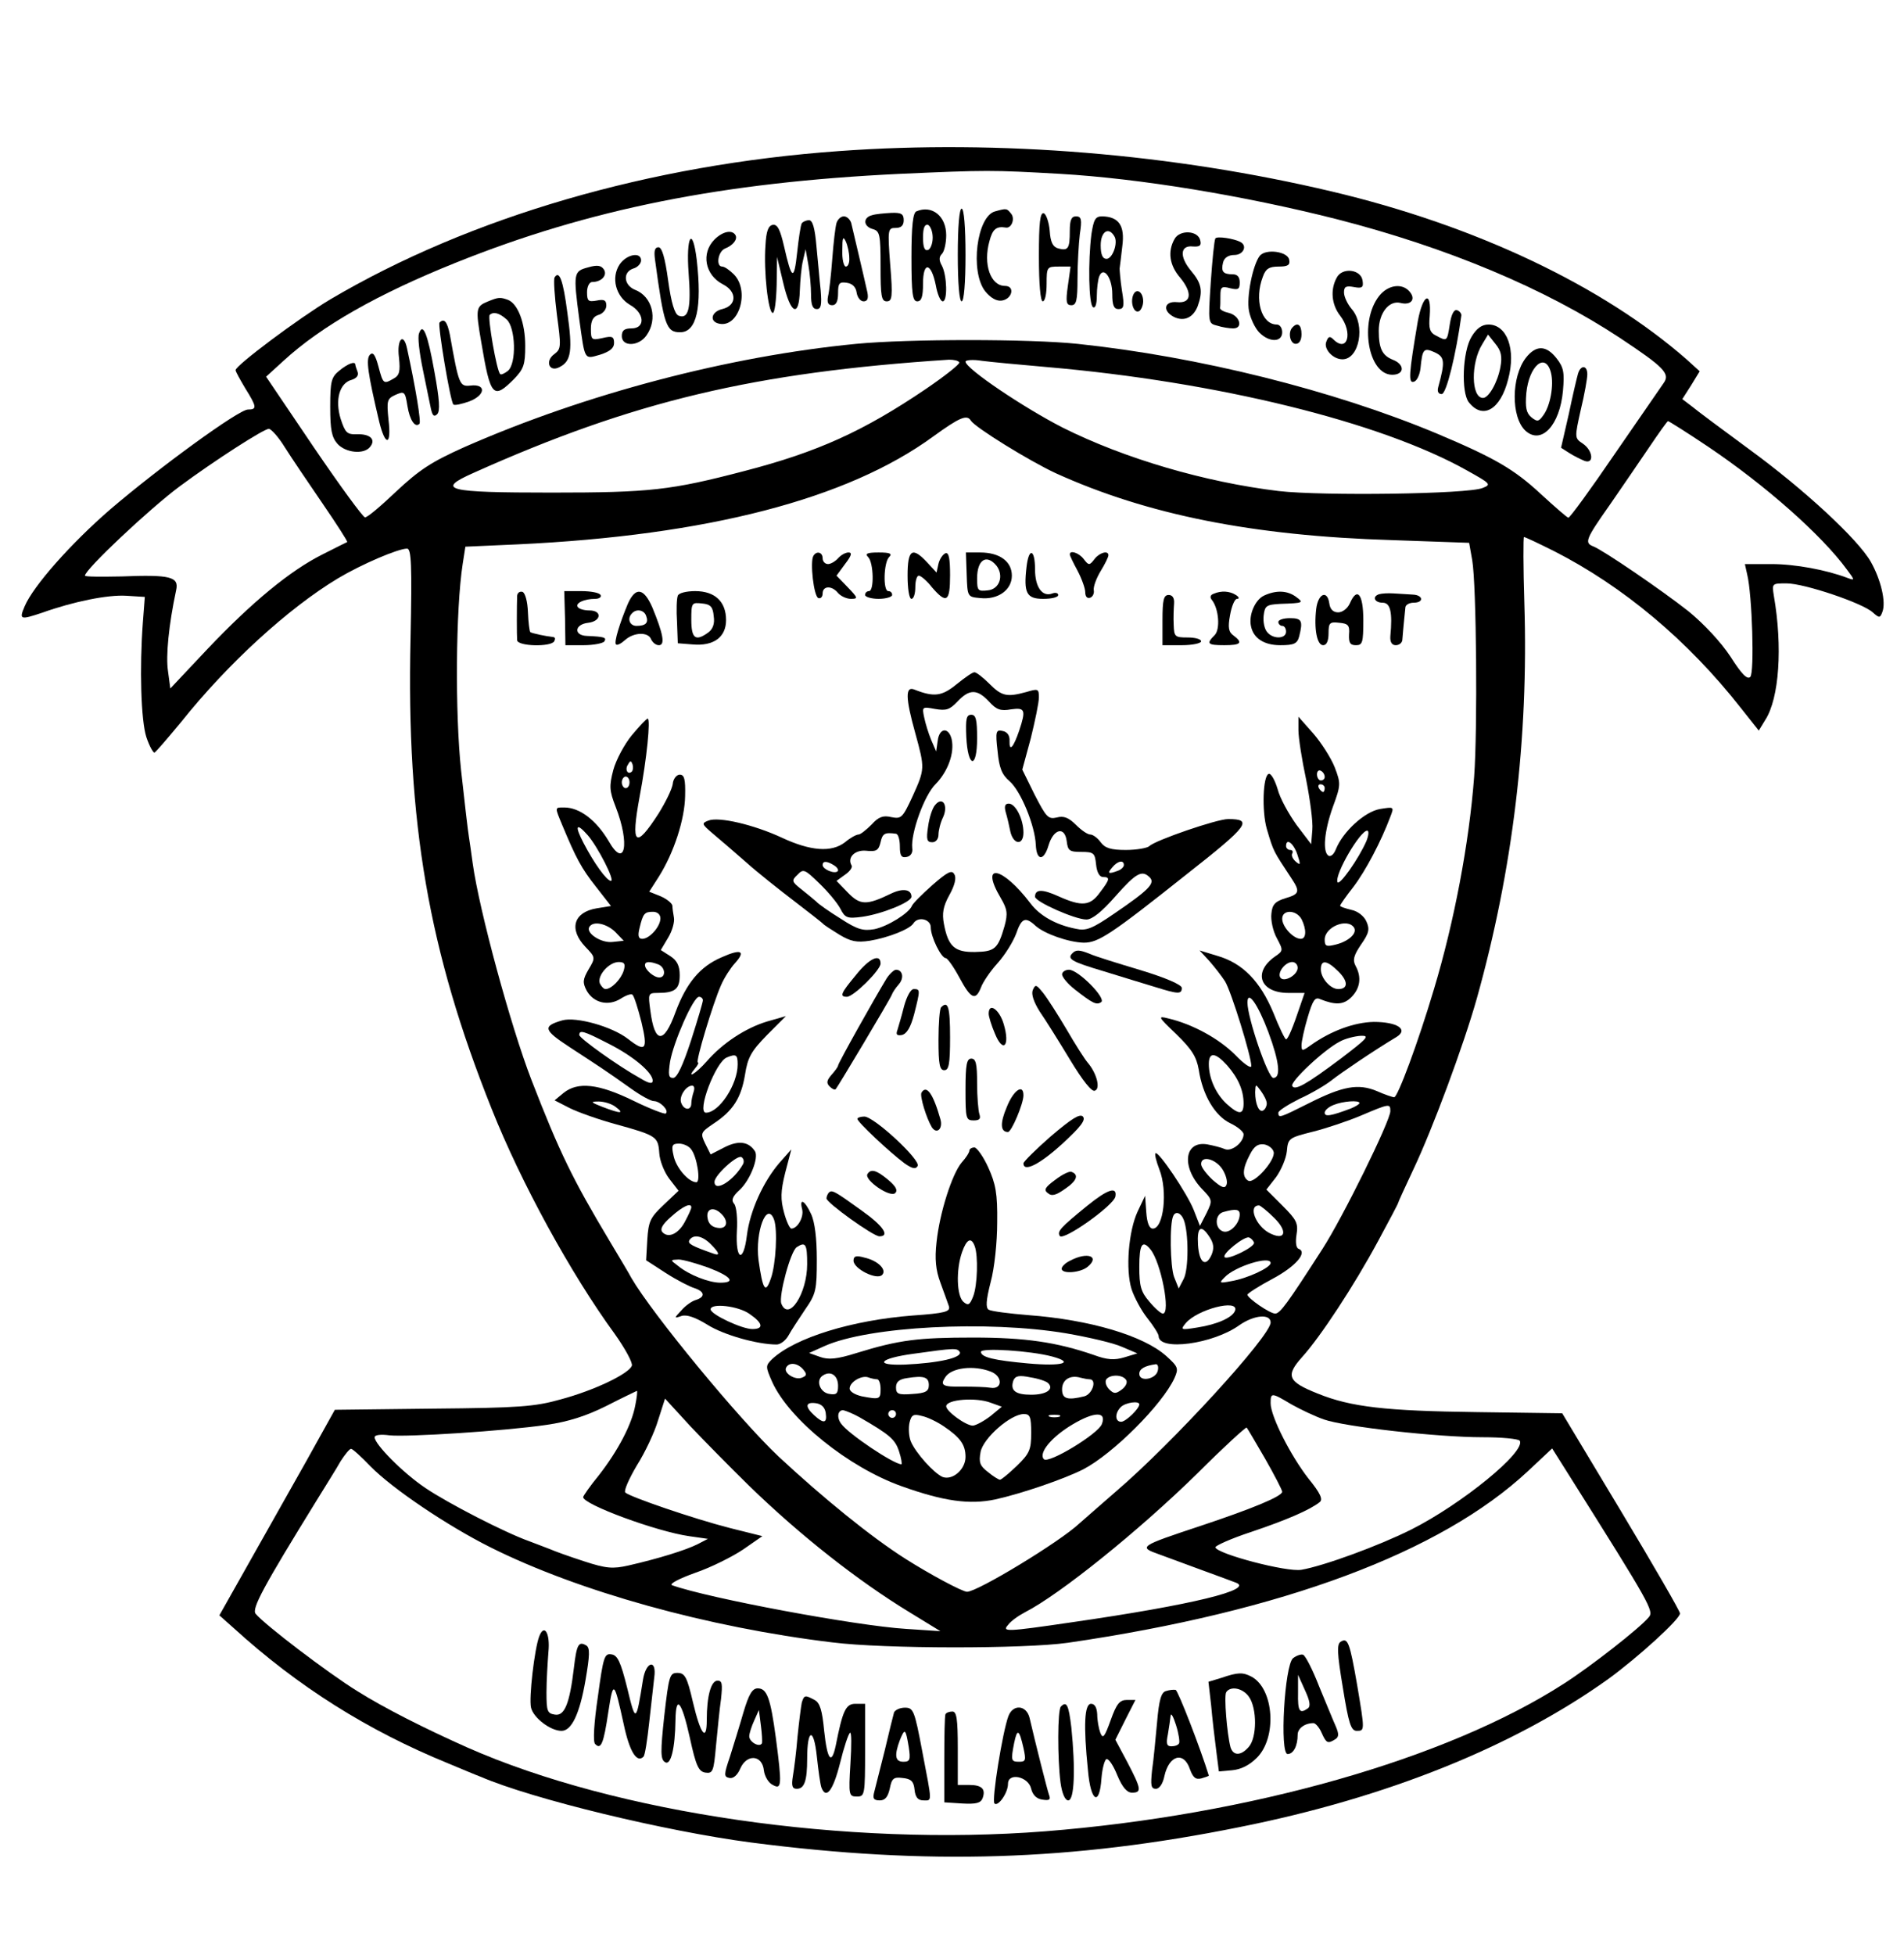<?xml version="1.0" standalone="no"?>
<!DOCTYPE svg PUBLIC "-//W3C//DTD SVG 20010904//EN"
 "http://www.w3.org/TR/2001/REC-SVG-20010904/DTD/svg10.dtd">
<svg version="1.0" xmlns="http://www.w3.org/2000/svg"
 width="493pt" height="506pt" viewBox="0 0 493 506"
 preserveAspectRatio="xMidYMid meet">

<g transform="translate(0,506) scale(0.1,-0.1)"
fill="#000000" stroke="none">
<path d="M2173 4669 c-491 -35 -957 -171 -1318 -384 -82 -49 -245 -171 -245
-183 0 -4 12 -25 25 -47 30 -48 31 -55 7 -55 -24 0 -231 -151 -356 -258 -103
-89 -200 -199 -222 -251 -15 -35 -12 -36 45 -17 81 29 170 47 218 44 l48 -3
-5 -65 c-9 -119 -5 -255 9 -298 8 -24 18 -41 21 -40 4 2 34 37 68 78 122 153
279 296 407 373 62 37 156 77 179 77 11 0 13 -42 9 -232 -11 -478 47 -810 210
-1218 76 -191 205 -427 319 -583 27 -38 47 -75 44 -82 -8 -21 -98 -64 -184
-87 -67 -19 -109 -22 -331 -24 l-254 -3 -74 -133 c-41 -73 -109 -193 -150
-266 l-75 -133 36 -32 c168 -153 348 -266 556 -351 36 -15 74 -31 85 -35 135
-58 479 -141 700 -170 456 -59 829 -48 1265 40 381 76 709 208 954 383 77 56
186 155 186 170 0 6 -69 125 -153 265 l-152 253 -220 3 c-236 3 -327 13 -413
48 -78 31 -84 46 -40 95 47 52 134 184 197 301 28 52 51 95 51 97 0 2 18 41
40 88 49 103 130 321 164 442 93 332 134 672 123 1022 -3 94 -3 172 -1 172 3
0 37 -16 77 -36 179 -91 347 -231 485 -407 l46 -58 17 28 c36 56 45 189 22
321 -5 32 -5 32 33 32 46 0 197 -51 223 -75 17 -15 19 -15 25 1 10 26 -4 84
-30 130 -33 58 -172 187 -316 292 -68 50 -134 99 -147 110 l-25 19 23 36 22
36 -33 30 c-218 191 -547 347 -918 435 -413 98 -863 135 -1277 105z m572 -59
c206 -12 474 -56 715 -117 289 -74 541 -180 735 -308 113 -75 130 -92 113
-116 -7 -10 -64 -93 -127 -184 -62 -91 -116 -165 -120 -165 -3 0 -35 28 -71
61 -69 64 -118 93 -270 157 -268 112 -617 199 -930 232 -124 13 -437 13 -573
0 -330 -32 -700 -129 -1014 -267 -87 -39 -117 -59 -177 -115 -39 -37 -75 -68
-81 -67 -5 0 -65 82 -133 182 l-123 182 45 41 c98 90 244 173 446 254 346 139
691 208 1150 230 224 10 239 10 415 0z m-261 -488 c2 -4 -37 -35 -87 -69 -161
-109 -280 -163 -469 -212 -191 -50 -245 -56 -500 -56 -273 0 -301 7 -202 51
415 186 727 260 1231 293 12 0 24 -2 27 -7z m226 -12 c441 -38 865 -142 1089
-268 61 -34 63 -36 40 -45 -37 -16 -415 -21 -528 -8 -191 23 -399 84 -559 164
-100 51 -252 153 -252 171 0 4 19 6 43 2 23 -3 98 -10 167 -16z m-196 -139
c12 -18 151 -104 220 -136 236 -107 509 -162 871 -173 l199 -7 8 -45 c11 -65
14 -437 5 -560 -13 -173 -52 -377 -104 -550 -41 -138 -94 -280 -103 -280 -4 0
-25 7 -45 16 -48 20 -88 13 -177 -32 -74 -37 -78 -39 -78 -24 0 5 25 21 55 36
31 14 68 36 83 48 24 19 111 78 168 112 32 20 1 39 -59 39 -50 -1 -111 -23
-164 -61 -21 -15 -23 -15 -23 1 0 9 7 42 16 72 13 44 19 53 32 47 40 -16 61
-15 81 5 23 23 27 52 11 81 -8 15 -5 27 14 55 21 30 23 40 14 60 -6 14 -23 27
-39 30 -16 4 -29 8 -29 11 0 2 15 24 34 48 32 42 72 118 96 182 10 26 10 26
-27 20 -40 -7 -96 -59 -114 -104 -5 -13 -13 -20 -19 -17 -16 10 -11 64 11 126
21 57 21 61 5 103 -10 25 -35 64 -56 88 l-38 43 0 -35 c0 -19 9 -77 20 -128
10 -51 18 -109 16 -130 l-3 -37 -38 50 c-20 28 -43 69 -49 93 -7 23 -17 41
-23 39 -15 -5 -18 -96 -5 -142 18 -61 17 -57 63 -127 24 -36 22 -42 -15 -53
-26 -8 -34 -16 -36 -40 -2 -16 4 -45 14 -63 17 -32 17 -33 -5 -48 -58 -41 -38
-94 35 -94 l42 0 -11 -32 c-19 -57 -32 -88 -37 -88 -3 0 -18 31 -33 69 -34 81
-79 128 -145 147 l-46 14 25 -27 c14 -16 32 -39 41 -53 16 -26 68 -194 68
-219 0 -8 -19 5 -42 29 -41 41 -109 79 -173 94 -28 7 -27 5 21 -41 40 -39 52
-58 58 -92 10 -66 42 -119 81 -138 19 -9 35 -22 35 -29 0 -21 -31 -46 -49 -38
-9 4 -29 9 -45 12 -59 10 -68 -57 -15 -114 29 -30 29 -31 13 -64 l-17 -33 -16
41 c-17 43 -92 154 -99 147 -3 -2 2 -21 10 -42 22 -56 11 -153 -17 -153 -9 0
-15 14 -17 43 l-3 42 -19 -40 c-24 -51 -32 -151 -16 -202 7 -21 25 -55 41 -75
16 -20 29 -41 29 -46 0 -40 141 -21 209 28 39 27 81 30 81 7 0 -35 -255 -313
-400 -437 -41 -36 -84 -73 -95 -83 -51 -48 -264 -177 -291 -177 -12 0 -96 45
-159 85 -90 57 -215 159 -329 265 -102 96 -327 369 -381 462 -5 10 -31 53 -56
95 -97 162 -130 230 -203 418 -54 140 -135 438 -152 560 -4 28 -8 59 -10 70
-2 11 -11 88 -20 170 -16 148 -14 419 4 535 l7 45 135 6 c491 23 854 117 1076
279 69 50 88 58 98 41z m1910 -68 c147 -99 293 -228 358 -317 21 -28 21 -29 2
-22 -55 21 -136 36 -197 36 l-69 0 6 -27 c13 -53 19 -254 8 -265 -8 -8 -23 8
-51 52 -25 38 -68 84 -108 117 -71 56 -222 159 -248 169 -23 9 -19 19 43 107
31 45 77 112 102 149 25 37 47 68 49 68 2 0 50 -30 105 -67z m-3687 0 c17 -27
61 -92 98 -146 37 -54 66 -99 64 -100 -2 -1 -31 -15 -64 -32 -84 -42 -183
-124 -297 -244 l-97 -103 -6 45 c-6 39 2 120 21 209 8 35 -14 41 -141 36 -52
-1 -95 -1 -95 2 0 16 167 173 245 231 89 66 218 149 231 149 6 0 25 -21 41
-47z m2693 -854 c0 -5 -4 -9 -10 -9 -5 0 -10 7 -10 16 0 8 5 12 10 9 6 -3 10
-10 10 -16z m0 -29 c0 -5 -2 -10 -4 -10 -3 0 -8 5 -11 10 -3 6 -1 10 4 10 6 0
11 -4 11 -10z m108 -137 c-20 -46 -71 -118 -75 -106 -7 21 59 133 77 133 5 0
4 -12 -2 -27z m-179 -34 c9 -27 9 -30 -4 -19 -8 7 -12 16 -9 21 3 5 0 9 -5 9
-6 0 -11 5 -11 10 0 22 19 8 29 -21z m11 -168 c13 -26 13 -51 -2 -51 -19 0
-48 31 -48 52 0 24 36 24 50 -1z m136 -22 c9 -15 -15 -36 -48 -44 -24 -6 -28
-4 -28 13 0 33 59 57 76 31z m-146 -104 c0 -19 -36 -39 -45 -25 -8 13 13 40
31 40 8 0 14 -7 14 -15z m106 -10 c25 -25 25 -45 -1 -45 -20 0 -45 28 -45 51
0 26 16 24 46 -6z m-182 -156 c29 -78 33 -119 13 -119 -14 0 -67 156 -67 195
0 34 27 -4 54 -76z m189 -68 c-92 -69 -120 -84 -127 -72 -7 10 82 94 123 115
14 8 39 14 54 15 25 1 18 -6 -50 -58z m-296 -18 c29 -33 43 -65 43 -99 0 -30
-12 -30 -44 -1 -28 26 -46 66 -46 103 0 32 17 30 47 -3z m103 -99 c0 -7 -4
-15 -9 -18 -11 -7 -21 17 -21 47 1 22 1 22 15 3 8 -11 15 -25 15 -32z m240 1
c0 -3 -10 -9 -22 -14 -53 -20 -68 -22 -68 -11 0 6 10 15 23 20 24 10 67 13 67
5z m80 -21 c0 -25 -123 -275 -176 -357 -92 -143 -109 -166 -122 -167 -14 0
-72 40 -72 49 0 3 29 22 65 41 60 32 92 69 67 78 -6 2 -8 17 -5 36 5 30 0 39
-36 75 l-42 42 25 32 c13 18 26 48 28 67 3 34 5 35 68 51 36 9 92 28 125 42
73 31 75 31 75 11z m-302 -106 c4 -22 -51 -83 -66 -74 -16 10 -15 31 4 67 11
22 21 29 37 27 12 -2 23 -11 25 -20z m-133 -44 c9 -14 14 -32 11 -40 -4 -11
-12 -9 -36 12 -16 15 -30 33 -30 41 0 23 37 14 55 -13z m134 -126 c37 -36 29
-61 -13 -39 -35 19 -55 71 -26 71 3 0 21 -14 39 -32z m-89 9 c0 -24 -26 -51
-44 -44 -21 8 -21 44 2 50 32 9 42 7 42 -6z m-145 -14 c13 -33 13 -128 0 -153
l-13 -25 -12 30 c-10 27 -12 138 -2 158 6 13 20 8 27 -10z m67 -45 c11 -17 12
-29 5 -46 -15 -33 -32 -21 -35 26 -3 47 8 54 30 20z m115 -14 c4 -11 -68 -46
-76 -38 -8 8 51 55 63 51 6 -2 11 -8 13 -13z m-268 -18 c27 -33 53 -166 32
-166 -5 0 -21 14 -35 31 -22 25 -26 41 -26 90 0 59 8 71 29 45z m311 -35 c0
-12 -60 -40 -102 -47 -31 -6 -32 -5 -17 10 26 28 119 57 119 37z m-92 -123
c-6 -18 -46 -36 -98 -44 -43 -7 -44 -6 -30 11 30 36 138 64 128 33z m-1553
-245 c-9 -50 -45 -118 -94 -181 -23 -28 -41 -54 -41 -57 0 -19 190 -89 274
-101 l49 -7 -27 -14 c-30 -15 -100 -37 -179 -55 -40 -9 -57 -8 -115 11 -37 12
-76 26 -87 31 -11 4 -36 14 -55 21 -62 22 -210 98 -269 138 -58 39 -131 113
-131 131 0 6 16 8 38 5 45 -5 298 11 407 27 56 8 103 23 155 49 41 21 77 38
79 39 2 0 0 -17 -4 -37z m1699 2 c23 -13 61 -31 84 -39 54 -19 294 -46 411
-46 49 0 92 -4 96 -9 17 -28 -150 -164 -281 -230 -84 -42 -226 -94 -284 -104
-37 -7 -219 41 -223 58 -1 4 41 23 93 40 92 31 152 57 177 77 9 7 2 23 -29 61
-46 59 -98 161 -98 195 0 28 2 28 54 -3z m-1404 -211 c134 -130 282 -246 415
-327 l80 -49 -90 6 c-128 8 -510 79 -605 113 -8 3 18 17 60 32 41 14 97 42
125 61 l49 34 -84 21 c-94 24 -260 81 -271 92 -4 5 10 36 30 70 21 33 46 86
55 117 l18 56 66 -72 c37 -39 105 -108 152 -154z m1336 70 c24 -42 44 -81 44
-85 0 -12 -78 -44 -210 -88 -160 -53 -163 -55 -109 -74 24 -9 76 -28 114 -42
39 -14 76 -28 84 -31 52 -18 -112 -58 -424 -103 -170 -25 -181 -25 -165 -7 7
10 27 24 44 33 90 46 294 210 446 359 68 68 126 121 128 119 2 -2 23 -38 48
-81z m-2316 -20 c56 -57 198 -153 310 -209 228 -114 562 -207 885 -246 135
-17 497 -17 610 -1 556 81 966 234 1191 444 l63 59 46 -73 c209 -332 218 -348
204 -364 -23 -28 -151 -128 -220 -172 -303 -195 -813 -340 -1343 -382 -513
-40 -1109 46 -1496 217 -110 49 -215 102 -285 146 -76 47 -240 172 -263 200
-11 13 20 70 157 292 24 39 53 85 63 103 11 17 23 32 27 32 4 0 27 -21 51 -46z"/>
<path d="M2373 4513 c-9 -3 -13 -37 -13 -119 0 -95 3 -114 15 -114 11 0 15 12
15 46 0 58 21 55 33 -4 4 -23 12 -42 18 -42 13 0 11 67 -2 92 -8 14 -8 23 0
31 6 6 11 28 11 48 0 50 -37 79 -77 62z m42 -68 c0 -16 -6 -30 -12 -32 -9 -3
-13 7 -13 32 0 25 4 35 13 33 6 -3 12 -17 12 -33z"/>
<path d="M2480 4400 c0 -73 4 -120 10 -120 6 0 10 47 10 120 0 73 -4 120 -10
120 -6 0 -10 -47 -10 -120z"/>
<path d="M2577 4513 c-48 -12 -66 -156 -26 -207 14 -17 29 -26 43 -24 27 4 35
38 8 38 -37 0 -57 56 -40 116 8 31 18 39 42 35 15 -3 25 23 14 36 -11 14 -12
14 -41 6z"/>
<path d="M2258 4503 c-24 -6 -23 -29 2 -36 18 -5 20 -14 20 -96 0 -77 2 -91
16 -91 14 0 16 11 9 95 -7 92 -6 95 14 95 14 0 21 6 21 20 0 16 -6 20 -32 19
-18 -1 -41 -3 -50 -6z"/>
<path d="M2690 4396 c0 -71 4 -116 10 -116 6 0 10 20 10 45 0 44 1 45 31 45
l31 0 -7 -50 c-6 -42 -4 -50 9 -50 13 0 16 12 16 69 0 37 3 89 6 115 6 38 4
46 -10 46 -12 0 -16 -10 -16 -38 0 -45 -4 -52 -30 -45 -14 4 -20 16 -22 46 -2
22 -9 42 -15 45 -10 3 -13 -24 -13 -112z"/>
<path d="M2166 4483 c-3 -10 -8 -52 -11 -93 -3 -41 -8 -85 -11 -97 -3 -16 0
-23 11 -23 10 0 15 10 15 31 0 26 3 30 23 27 14 -2 23 -11 25 -25 2 -13 10
-23 18 -23 10 0 13 7 10 23 -10 45 -38 163 -42 180 -3 9 -11 17 -19 17 -8 0
-16 -8 -19 -17z m33 -90 c1 -13 -3 -23 -9 -23 -5 0 -10 19 -9 43 0 32 2 37 9
22 5 -11 9 -30 9 -42z"/>
<path d="M2826 4454 c-9 -71 -7 -182 4 -189 6 -4 10 8 10 29 0 19 3 42 6 50
11 29 34 -3 34 -45 0 -29 4 -39 16 -39 14 0 16 7 9 48 -4 26 -6 52 -6 57 1 6
4 32 7 58 7 53 -9 76 -52 77 -18 0 -22 -8 -28 -46z m59 -5 c11 -16 -4 -59 -20
-59 -10 0 -15 11 -15 35 0 35 20 49 35 24z"/>
<path d="M2076 4482 c-3 -5 -8 -39 -12 -76 -8 -74 -14 -71 -34 17 -10 43 -17
57 -29 55 -12 -2 -17 -17 -19 -53 -5 -66 7 -175 19 -175 5 0 9 33 10 73 l1 72
16 -67 c19 -81 41 -92 43 -20 1 26 4 61 8 77 l7 30 7 -40 c4 -22 7 -57 7 -77
0 -27 4 -38 15 -38 11 0 13 11 10 48 -3 26 -7 77 -11 115 -4 47 -10 67 -19 67
-8 0 -16 -4 -19 -8z"/>
<path d="M1850 4440 c-35 -35 -25 -92 22 -116 37 -19 36 -55 -2 -64 -29 -7
-34 -33 -7 -38 51 -10 79 86 37 128 -11 11 -24 20 -30 20 -17 0 -11 40 8 47
20 8 33 24 26 35 -9 14 -33 9 -54 -12z"/>
<path d="M3041 4441 c-18 -32 -13 -68 15 -100 32 -39 29 -67 -9 -63 -32 3 -38
-22 -8 -38 26 -13 50 -3 62 27 14 39 11 59 -17 92 -31 37 -28 67 5 63 17 -1
22 2 19 15 -5 27 -54 29 -67 4z"/>
<path d="M3147 4443 c-3 -5 -8 -56 -12 -114 -7 -106 -7 -106 17 -112 12 -4 31
-7 41 -7 27 0 17 33 -11 40 -13 3 -23 8 -23 13 1 4 1 18 1 32 0 22 3 25 25 19
21 -5 25 -3 25 15 0 14 -6 21 -18 21 -25 0 -31 7 -25 31 3 12 14 19 29 19 23
0 34 23 17 33 -18 10 -62 16 -66 10z"/>
<path d="M1783 4353 c7 -91 0 -120 -26 -110 -10 4 -19 33 -27 91 -8 59 -16 86
-25 86 -10 0 -12 -10 -9 -32 23 -170 29 -188 65 -188 43 0 57 64 43 188 -11
89 -28 61 -21 -35z"/>
<path d="M3262 4398 c-18 -23 -35 -106 -28 -143 4 -20 16 -45 27 -56 26 -26
59 -25 59 1 0 11 -6 20 -14 20 -40 0 -59 65 -36 124 7 20 16 26 40 26 25 0 31
4 28 18 -4 21 -60 29 -76 10z"/>
<path d="M1604 4375 c-22 -34 -10 -82 27 -104 38 -21 41 -61 4 -61 -18 0 -25
-5 -25 -20 0 -28 44 -27 64 2 30 42 15 101 -30 118 -29 12 -32 46 -4 55 11 3
20 13 20 21 0 23 -38 16 -56 -11z"/>
<path d="M1523 4368 c-38 -10 -39 -14 -23 -135 15 -107 12 -103 54 -91 25 8
36 17 36 30 0 17 -5 19 -30 13 -28 -6 -30 -5 -30 24 0 21 6 32 20 36 11 3 20
14 20 24 0 14 -6 17 -25 13 -22 -4 -25 -1 -25 22 0 14 6 26 13 26 24 0 40 17
31 32 -7 11 -17 13 -41 6z"/>
<path d="M3461 4341 c-17 -31 -13 -70 9 -98 34 -44 19 -98 -18 -61 -9 9 -13 7
-18 -7 -7 -18 17 -45 42 -45 44 0 60 89 24 130 -11 13 -20 32 -20 43 0 15 5
18 26 14 21 -4 25 -1 22 17 -4 29 -53 35 -67 7z"/>
<path d="M1436 4342 c-3 -5 0 -49 6 -97 11 -81 11 -88 -6 -101 -26 -18 -14
-49 13 -34 30 15 34 43 20 141 -11 85 -21 110 -33 91z"/>
<path d="M3571 4294 c-52 -66 -29 -204 34 -204 32 0 33 27 1 39 -27 11 -36 29
-36 75 0 45 26 79 56 72 27 -7 41 9 24 29 -19 23 -56 18 -79 -11z"/>
<path d="M2934 4296 c-8 -21 3 -49 16 -41 5 3 10 15 10 25 0 25 -18 36 -26 16z"/>
<path d="M1264 4280 c-32 -13 -33 -18 -18 -105 24 -143 31 -150 85 -96 25 26
29 37 29 86 0 59 -19 109 -45 119 -20 7 -24 7 -51 -4z m48 -47 c23 -21 26
-114 3 -133 -9 -7 -18 -11 -20 -8 -9 8 -33 147 -27 153 10 9 25 5 44 -12z"/>
<path d="M3671 4228 c-23 -136 -25 -161 -10 -156 8 2 15 18 17 34 5 51 8 55
37 42 26 -12 27 -24 9 -90 -3 -11 0 -18 9 -18 12 0 37 102 51 204 0 5 -5 11
-11 13 -8 3 -15 -10 -19 -36 -7 -45 -7 -45 -35 -30 -17 8 -20 19 -17 51 5 68
-18 57 -31 -14z"/>
<path d="M1138 4225 c-5 -6 28 -205 36 -212 3 -3 21 1 41 8 42 16 45 46 3 41
-28 -3 -30 2 -53 131 -7 35 -15 44 -27 32z"/>
<path d="M3347 4213 c-13 -12 -7 -43 8 -43 9 0 15 9 15 25 0 24 -10 32 -23 18z"/>
<path d="M3810 4188 c-23 -38 -27 -143 -7 -169 36 -46 82 -20 102 59 21 78 -3
142 -51 142 -17 0 -31 -10 -44 -32z m75 -78 c-7 -39 -30 -80 -45 -80 -31 0
-32 91 -2 139 l15 25 19 -24 c15 -18 18 -33 13 -60z"/>
<path d="M1085 4197 c-4 -9 1 -51 10 -94 9 -43 18 -89 21 -102 4 -17 8 -21 16
-13 8 8 6 38 -7 109 -18 101 -30 129 -40 100z"/>
<path d="M1033 4135 c4 -37 1 -47 -14 -55 -26 -15 -27 -14 -39 31 -8 30 -14
39 -22 31 -11 -11 -6 -47 24 -174 16 -65 32 -61 24 5 -5 50 -4 55 18 65 23 10
25 9 31 -29 6 -37 20 -57 31 -46 5 4 -10 94 -32 195 -9 43 -27 24 -21 -23z"/>
<path d="M3951 4134 c-38 -49 -39 -154 -1 -189 41 -37 89 14 97 104 4 47 2 60
-17 84 -27 34 -53 34 -79 1z m65 -39 c8 -32 -2 -86 -20 -110 -12 -17 -16 -17
-31 -5 -13 11 -16 25 -13 62 7 72 50 108 64 53z"/>
<path d="M879 4101 c-21 -17 -24 -27 -24 -94 0 -60 4 -79 19 -96 21 -23 68
-28 84 -8 16 19 1 34 -33 33 -27 -1 -31 4 -43 40 -15 49 -3 93 29 101 12 4 18
11 15 20 -3 8 -6 17 -6 19 0 10 -19 3 -41 -15z"/>
<path d="M4086 4093 c-3 -10 -14 -57 -24 -105 l-20 -87 22 -14 c11 -7 29 -16
39 -20 25 -9 22 27 -5 45 -21 14 -21 15 -5 87 10 41 17 82 17 92 0 24 -17 25
-24 2z"/>
<path d="M2106 3621 c-9 -15 1 -105 13 -109 6 -2 11 3 11 12 0 20 24 21 40 1
7 -8 22 -15 33 -15 19 0 19 2 -8 30 l-29 30 22 30 c17 22 19 30 9 30 -8 0 -20
-7 -27 -15 -7 -8 -19 -15 -26 -15 -8 0 -14 7 -14 15 0 16 -16 20 -24 6z"/>
<path d="M2248 3618 c14 -14 16 -88 2 -88 -5 0 -10 -4 -10 -10 0 -5 16 -10 35
-10 19 0 35 5 35 10 0 6 -4 10 -10 10 -14 0 -12 74 2 88 9 9 3 12 -27 12 -30
0 -36 -3 -27 -12z"/>
<path d="M2350 3570 c0 -33 4 -60 10 -60 6 0 10 14 10 30 0 17 4 30 9 30 5 0
21 -13 34 -30 38 -44 47 -38 47 31 0 43 -3 60 -12 57 -7 -3 -15 -15 -18 -27
l-5 -23 -24 26 c-39 42 -51 34 -51 -34z"/>
<path d="M2503 3573 c2 -58 2 -58 35 -61 46 -5 82 21 82 58 0 37 -32 60 -82
60 l-37 0 2 -57z m77 23 c20 -26 8 -61 -22 -64 -26 -3 -28 -1 -28 31 0 48 24
64 50 33z"/>
<path d="M2658 3593 c-8 -68 0 -83 43 -83 22 0 39 4 39 10 0 5 -7 7 -15 4 -26
-10 -45 16 -45 62 0 53 -16 58 -22 7z"/>
<path d="M2770 3625 c0 -3 9 -22 20 -42 11 -21 20 -46 20 -56 0 -11 5 -17 13
-14 6 2 11 11 9 20 -1 9 7 31 18 49 11 18 20 36 20 41 0 13 -23 7 -36 -10 -13
-17 -15 -17 -28 0 -12 16 -36 24 -36 12z"/>
<path d="M1339 3518 c-1 -26 -1 -103 0 -115 1 -16 87 -18 96 -3 3 6 3 10 -2
11 -19 2 -57 10 -60 13 -2 2 -5 25 -6 51 -1 28 -7 50 -14 53 -7 2 -13 -2 -14
-10z"/>
<path d="M1463 3460 l1 -70 47 0 c26 0 51 5 54 10 6 10 0 12 -45 14 -35 1 -33
30 3 34 34 4 37 32 3 32 -14 0 -27 4 -30 9 -7 10 17 21 45 21 11 0 17 5 14 10
-3 6 -26 10 -50 10 l-44 0 2 -70z"/>
<path d="M1626 3498 c-21 -50 -37 -101 -31 -106 3 -3 13 2 23 11 23 21 61 22
68 2 4 -8 12 -15 20 -15 17 0 11 30 -17 98 -22 50 -43 54 -63 10z m47 -32 c7
-18 -1 -26 -25 -26 -18 0 -25 20 -11 33 11 12 31 8 36 -7z"/>
<path d="M1755 3518 c-3 -7 -4 -38 -2 -68 l2 -55 38 -3 c55 -5 87 19 87 63 0
48 -29 75 -80 75 -23 0 -43 -5 -45 -12z m93 -53 c3 -19 -2 -33 -14 -42 -33
-24 -44 -16 -44 33 0 44 1 45 28 42 22 -2 28 -9 30 -33z"/>
<path d="M3142 3523 c-8 -3 -10 -9 -4 -16 18 -23 22 -76 7 -91 -22 -22 -19
-26 25 -26 43 0 49 6 24 25 -13 9 -15 21 -9 53 4 23 12 42 18 42 7 0 5 5 -3
10 -16 10 -37 12 -58 3z"/>
<path d="M3272 3518 c-22 -11 -39 -49 -33 -78 6 -32 34 -50 76 -50 36 0 44 4
49 23 10 40 7 47 -24 47 -16 0 -30 -4 -30 -10 0 -5 5 -10 10 -10 6 0 10 -7 10
-15 0 -19 -34 -20 -49 -1 -7 8 -11 27 -9 43 3 25 7 28 43 30 61 2 61 3 41 18
-23 17 -52 18 -84 3z"/>
<path d="M3571 3522 c-19 -6 -12 -22 9 -22 20 0 26 -24 20 -87 -1 -15 4 -23
14 -23 9 0 16 6 17 13 3 38 7 74 8 85 0 6 10 12 21 12 28 0 25 20 -2 21 -13 1
-35 2 -49 3 -15 1 -31 0 -38 -2z"/>
<path d="M3010 3455 l0 -65 50 0 c28 0 50 5 50 10 0 6 -16 10 -35 10 -33 0
-35 2 -36 33 -1 17 0 42 1 55 1 14 -4 22 -14 22 -13 0 -16 -13 -16 -65z"/>
<path d="M3408 3484 c-6 -52 2 -94 18 -94 9 0 14 11 14 31 0 27 3 30 28 27 23
-2 27 -7 25 -30 -1 -22 3 -28 18 -28 17 0 19 7 19 65 0 68 -16 87 -35 43 -6
-13 -19 -23 -30 -23 -13 0 -21 8 -23 23 -5 36 -29 26 -34 -14z"/>
<path d="M2477 3289 c-38 -31 -58 -34 -109 -14 -24 10 -24 -20 2 -113 25 -91
25 -92 -7 -163 -26 -56 -29 -59 -55 -54 -21 5 -33 1 -51 -19 -14 -14 -29 -26
-34 -26 -6 0 -22 -9 -35 -20 -35 -27 -89 -23 -164 12 -71 33 -163 55 -190 44
-18 -7 -17 -9 11 -33 17 -14 55 -47 86 -74 30 -27 87 -72 125 -101 38 -29 71
-55 74 -58 3 -4 22 -16 43 -29 30 -18 45 -21 79 -16 48 8 104 30 113 45 12 19
45 11 45 -10 0 -25 27 -80 39 -80 4 0 20 -22 35 -50 30 -56 42 -61 56 -26 5
14 24 42 43 63 19 21 40 55 48 76 14 41 24 45 50 21 23 -21 86 -43 125 -44 38
0 69 20 269 179 158 124 170 141 105 141 -29 0 -189 -55 -204 -70 -5 -5 -33
-10 -61 -10 -39 0 -54 5 -65 20 -8 11 -20 20 -27 20 -7 0 -23 11 -37 25 -19
19 -32 24 -50 19 -22 -5 -27 1 -57 59 l-32 65 22 81 c11 45 21 92 21 106 0 22
-2 23 -32 14 -51 -14 -64 -11 -96 21 -17 17 -34 30 -39 30 -5 0 -25 -14 -46
-31z m84 -45 c19 -21 30 -25 57 -20 36 5 39 -1 21 -55 -15 -44 -26 -56 -25
-27 1 14 -6 24 -18 26 -17 4 -19 -1 -13 -52 4 -43 11 -61 31 -78 29 -25 66
-115 68 -165 2 -42 21 -42 33 -1 13 43 42 50 47 11 3 -25 7 -28 38 -28 32 0
35 -3 38 -32 2 -21 9 -33 18 -33 19 0 18 -6 -8 -40 -25 -35 -47 -37 -107 -10
-42 19 -61 19 -61 -1 0 -13 104 -59 133 -59 15 0 40 20 75 60 54 61 69 69 89
49 15 -15 -3 -33 -91 -93 -58 -40 -74 -46 -100 -40 -52 10 -94 34 -118 66 -73
96 -132 107 -77 14 17 -29 19 -40 10 -73 -17 -59 -25 -66 -76 -67 -53 -1 -70
14 -81 73 -5 27 -2 45 14 74 14 25 19 45 13 54 -6 12 -17 7 -57 -28 -27 -24
-51 -48 -53 -54 -8 -19 -63 -53 -97 -60 -29 -5 -44 -1 -87 27 -29 18 -58 38
-64 45 -7 6 -25 21 -39 32 -24 19 -25 22 -9 37 15 16 19 14 56 -22 23 -22 47
-51 55 -66 12 -24 18 -26 56 -21 51 7 128 38 128 52 0 19 -22 23 -53 8 -64
-31 -80 -30 -112 3 l-29 30 22 16 c12 8 20 19 17 24 -12 20 8 41 38 38 26 -3
32 1 37 22 5 23 11 26 40 22 6 -1 10 -16 10 -33 0 -24 4 -30 18 -27 10 2 16
11 14 23 -4 38 31 137 61 166 32 33 49 81 41 116 -8 32 -32 29 -36 -4 l-4 -28
-13 30 c-7 17 -15 43 -18 58 -6 28 -5 28 28 22 29 -5 38 -2 58 19 31 33 51 33
82 0z m-401 -424 c8 -5 12 -12 9 -15 -8 -8 -39 5 -39 16 0 11 11 11 30 -1z
m750 1 c0 -5 -7 -12 -16 -15 -24 -9 -28 -7 -14 9 14 17 30 20 30 6z"/>
<path d="M2502 3153 c4 -81 28 -85 28 -4 0 48 -3 61 -15 61 -13 0 -15 -11 -13
-57z"/>
<path d="M2421 2976 c-7 -8 -15 -33 -18 -56 -5 -33 -3 -40 11 -40 9 0 16 8 16
20 0 10 5 31 12 45 14 31 -2 55 -21 31z"/>
<path d="M2604 2958 c4 -13 9 -35 12 -50 8 -35 34 -37 34 -3 0 34 -20 75 -38
75 -10 0 -12 -7 -8 -22z"/>
<path d="M1636 3157 c-19 -23 -41 -64 -48 -90 -11 -42 -10 -54 6 -95 38 -97
24 -163 -18 -89 -32 54 -75 87 -115 87 -25 0 -25 2 -5 -46 35 -84 49 -111 87
-159 l39 -50 -37 -6 c-60 -10 -73 -54 -29 -100 26 -27 26 -28 8 -58 -15 -26
-16 -34 -5 -55 18 -32 56 -41 88 -21 14 9 28 14 31 10 4 -4 14 -35 23 -71 17
-71 11 -79 -35 -43 -41 32 -134 58 -170 48 -52 -15 -49 -25 20 -70 75 -49 91
-59 157 -106 25 -18 52 -33 60 -33 16 0 40 -24 31 -32 -2 -3 -41 12 -84 33
-90 44 -144 50 -181 20 l-23 -19 39 -20 c22 -11 76 -30 120 -42 105 -29 109
-32 112 -74 1 -20 13 -50 26 -67 l24 -31 -39 -37 c-34 -32 -39 -42 -42 -90
l-3 -53 51 -33 c28 -18 61 -35 74 -39 27 -9 29 -23 3 -31 -10 -3 -27 -15 -37
-27 -19 -20 -19 -21 1 -14 14 4 36 -4 67 -23 41 -26 129 -51 179 -51 10 0 24
11 31 24 7 13 27 43 43 67 28 40 30 51 30 129 0 54 -5 97 -15 118 -16 35 -31
43 -23 12 5 -20 -12 -50 -28 -50 -4 0 -13 19 -19 42 -9 33 -9 54 3 102 l16 61
-31 -35 c-42 -49 -76 -124 -84 -187 -9 -74 -30 -65 -26 11 2 31 -1 63 -7 70
-8 9 -5 19 14 36 27 25 50 83 40 100 -16 25 -42 29 -78 11 l-37 -19 -14 28
c-13 27 -12 29 22 52 50 33 71 66 81 126 7 45 16 61 57 103 l49 49 -49 -14
c-56 -17 -115 -56 -156 -103 -28 -32 -55 -48 -30 -18 7 8 10 15 7 15 -7 0 39
153 60 200 8 19 25 45 36 57 29 32 16 38 -35 15 -56 -24 -91 -67 -119 -142
-30 -83 -54 -82 -65 4 -6 44 -6 46 19 46 45 0 57 10 57 46 0 24 -7 38 -24 49
l-25 16 19 32 c11 18 17 41 15 52 -2 11 -4 25 -4 31 -1 6 -14 17 -30 24 l-30
12 25 39 c39 62 67 148 68 209 1 43 -2 55 -14 55 -8 0 -17 -11 -18 -24 -2 -14
-19 -48 -37 -77 -60 -93 -72 -82 -49 43 19 100 29 203 21 203 -3 0 -21 -19
-41 -43z m0 -94 c-10 -10 -19 5 -10 18 6 11 8 11 12 0 2 -7 1 -15 -2 -18z m-6
-28 c0 -8 -4 -15 -10 -15 -5 0 -10 7 -10 15 0 8 5 15 10 15 6 0 10 -7 10 -15z
m-108 -137 c26 -30 71 -118 60 -118 -11 0 -44 46 -71 98 -24 46 -19 54 11 20z
m188 -215 c0 -21 -28 -53 -47 -53 -10 0 -12 8 -7 28 9 38 13 42 35 42 11 0 19
-7 19 -17z m-117 -35 l22 -23 -28 -3 c-30 -4 -71 23 -61 39 10 16 44 9 67 -13z
m22 -100 c-7 -23 -32 -48 -47 -48 -5 0 -11 7 -15 15 -7 20 24 55 49 55 15 0
18 -5 13 -22z m89 16 c19 -7 21 -34 3 -34 -14 0 -37 20 -37 32 0 10 13 10 34
2z m116 -93 c0 -5 -14 -52 -31 -105 -21 -64 -36 -96 -46 -96 -12 0 -13 8 -8
42 9 51 60 168 75 168 5 0 10 -4 10 -9z m-245 -112 c64 -32 115 -75 115 -96 0
-9 -9 -8 -32 6 -58 32 -158 104 -158 112 0 14 11 11 75 -22z m335 -54 c0 -52
-48 -125 -82 -125 -25 0 25 132 54 143 24 10 28 7 28 -18z m-114 -71 c-3 -9
-6 -22 -6 -30 0 -19 -19 -18 -26 1 -7 16 12 45 28 45 6 0 7 -7 4 -16z m-202
-39 c24 -18 13 -18 -34 0 -31 12 -32 14 -10 14 14 0 34 -6 44 -14z m195 -109
c16 -19 26 -86 14 -86 -20 0 -53 38 -59 69 -6 26 -4 31 14 31 11 0 25 -6 31
-14z m135 -39 c-24 -43 -74 -74 -74 -46 0 17 59 71 70 64 6 -4 7 -12 4 -18z
m-134 -112 c0 -4 -7 -19 -15 -34 -16 -33 -43 -47 -59 -31 -8 8 -2 20 22 41 30
27 52 37 52 24z m78 -17 c20 -20 14 -40 -10 -36 -15 2 -24 11 -26 26 -4 24 16
30 36 10z m136 -14 c10 -26 5 -117 -8 -153 -14 -41 -21 -30 -32 48 -9 72 21
153 40 105z m-164 -64 c23 -23 25 -31 8 -25 -57 20 -68 26 -63 35 10 16 33 12
55 -10z m250 -52 c0 -76 -48 -150 -67 -102 -7 20 24 136 40 146 23 15 27 8 27
-44z m-256 -9 c60 -23 72 -39 31 -39 -29 0 -81 20 -110 44 -20 15 -20 15 2 16
11 0 46 -10 77 -21z m107 -120 c35 -24 37 -39 7 -39 -27 0 -108 38 -108 51 0
17 72 9 101 -12z"/>
<path d="M2777 2593 c-15 -15 -3 -22 81 -47 48 -15 108 -33 134 -41 58 -18 68
-19 68 -2 0 8 -41 26 -107 46 -60 18 -118 36 -131 42 -27 11 -36 11 -45 2z"/>
<path d="M2216 2536 c-39 -47 -43 -56 -23 -56 17 0 87 69 87 86 0 27 -29 14
-64 -30z"/>
<path d="M2296 2528 c-30 -49 -126 -220 -126 -226 0 -3 -8 -14 -17 -24 -12
-14 -14 -21 -5 -30 6 -6 13 -10 16 -7 6 7 141 233 145 244 2 6 10 18 18 27 15
17 10 38 -7 38 -5 0 -16 -10 -24 -22z"/>
<path d="M2750 2538 c0 -7 15 -25 33 -39 46 -36 56 -41 68 -33 15 9 -59 84
-83 84 -10 0 -18 -6 -18 -12z"/>
<path d="M2674 2497 c-4 -11 3 -31 18 -55 14 -20 49 -76 78 -124 34 -56 57
-85 65 -81 15 5 5 45 -19 73 -7 8 -32 47 -54 85 -23 39 -50 81 -61 95 -18 22
-20 23 -27 7z"/>
<path d="M2341 2456 c-6 -24 -14 -51 -17 -61 -5 -13 -2 -16 11 -14 13 3 23 20
32 54 16 63 16 65 -1 65 -8 0 -18 -19 -25 -44z"/>
<path d="M2437 2453 c-4 -3 -7 -42 -7 -85 0 -63 3 -78 15 -78 12 0 15 16 15
85 0 78 -5 96 -23 78z"/>
<path d="M2560 2436 c0 -7 7 -30 16 -51 21 -52 40 -33 23 24 -11 38 -39 58
-39 27z"/>
<path d="M2500 2240 c0 -75 1 -80 21 -80 15 0 19 4 15 16 -3 9 -6 45 -6 80 0
50 -3 64 -15 64 -12 0 -15 -16 -15 -80z"/>
<path d="M2386 2232 c-5 -9 13 -67 27 -90 13 -19 29 -3 22 21 -19 67 -36 90
-49 69z"/>
<path d="M2607 2195 c-18 -42 -17 -65 3 -65 9 0 40 73 40 95 0 31 -26 13 -43
-30z"/>
<path d="M2721 2119 c-39 -34 -71 -66 -71 -70 0 -24 42 -3 100 50 48 44 62 62
54 71 -8 8 -29 -5 -83 -51z"/>
<path d="M2220 2164 c0 -8 83 -86 122 -115 20 -14 29 -16 34 -7 9 15 -113 128
-138 128 -10 0 -18 -3 -18 -6z"/>
<path d="M2510 2082 c0 -5 -9 -19 -20 -31 -25 -30 -57 -130 -65 -206 -5 -44
-2 -73 10 -105 9 -25 19 -52 22 -61 4 -14 -9 -18 -94 -24 -156 -12 -304 -57
-364 -113 -17 -17 -17 -19 0 -58 44 -98 198 -222 336 -271 109 -39 176 -48
242 -34 68 15 179 53 228 78 77 40 205 168 236 236 11 25 10 29 -21 57 -59 53
-198 94 -357 106 -50 4 -96 10 -103 14 -8 5 -7 24 5 71 10 36 17 104 17 155 1
75 -4 100 -23 142 -13 29 -30 52 -36 52 -7 0 -13 -4 -13 -8z m14 -248 c9 -25
7 -100 -4 -129 -9 -23 -13 -25 -25 -15 -18 15 -20 83 -4 129 12 34 24 40 33
15z m236 -225 c58 -10 123 -25 145 -35 l40 -17 -33 -10 c-26 -8 -45 -7 -80 6
-96 33 -177 45 -312 45 -142 0 -192 -6 -302 -40 -51 -16 -73 -18 -95 -10 l-28
10 40 18 c114 51 421 67 625 33z m-275 -48 c8 -15 -54 -29 -142 -33 -82 -3
-67 16 22 28 107 15 113 15 120 5z m239 -12 c60 -16 27 -26 -62 -18 -88 8
-122 16 -122 30 0 11 128 3 184 -12z m-644 -34 c10 -12 9 -16 -4 -21 -18 -7
-49 13 -40 27 8 14 30 11 44 -6z m918 -2 c-4 -23 -48 -31 -48 -9 0 13 14 21
43 25 5 0 7 -7 5 -16z m-433 -3 c32 -12 31 -47 0 -42 -11 2 -44 3 -72 3 -52
-1 -60 3 -45 25 16 24 73 31 117 14z m-395 -37 c0 -20 -4 -24 -22 -21 -25 3
-37 36 -17 48 20 13 39 0 39 -27z m101 17 c5 0 9 -11 9 -25 0 -27 -2 -28 -49
-19 -17 4 -31 12 -31 20 0 17 31 35 48 29 8 -3 18 -5 23 -5z m134 -15 c0 -16
-8 -21 -42 -23 -37 -3 -43 0 -43 17 0 14 8 21 28 24 44 7 57 3 57 -18z m309 5
c16 -16 -5 -30 -44 -30 -41 0 -55 11 -46 37 5 12 15 14 44 8 20 -3 41 -10 46
-15z m107 10 c20 0 8 -38 -13 -44 -44 -11 -58 -7 -58 18 0 25 21 38 48 30 8
-2 18 -4 23 -4z m95 -2 c4 -6 -1 -17 -12 -25 -15 -11 -20 -11 -32 1 -8 8 -11
19 -8 25 9 14 43 14 52 -1z m-350 -59 l28 -10 -29 -24 c-17 -13 -37 -24 -46
-25 -18 0 -69 37 -69 50 0 18 78 24 116 9z m-428 -26 c4 -27 -5 -29 -30 -6
-24 22 -23 35 5 31 14 -2 23 -11 25 -25z m812 22 c0 -11 -35 -45 -47 -45 -16
0 -17 22 -1 38 12 12 48 17 48 7z m-725 -33 c80 -46 93 -58 103 -89 6 -18 8
-33 6 -33 -20 0 -138 79 -156 105 -12 16 -9 35 5 35 6 -1 26 -9 42 -18z m95 8
c0 -5 -4 -10 -10 -10 -5 0 -10 5 -10 10 0 6 5 10 10 10 6 0 10 -4 10 -10z
m533 -26 c-9 -25 -137 -103 -150 -91 -15 16 20 58 74 90 57 34 89 34 76 1z
m-409 -6 c43 -29 56 -48 56 -79 0 -32 -33 -61 -59 -52 -22 9 -71 63 -83 93 -5
13 -6 35 -3 48 5 20 10 23 32 17 15 -3 41 -16 57 -27z m226 -17 c0 -43 -4 -53
-37 -85 -21 -20 -40 -36 -44 -36 -3 0 -18 9 -31 20 -21 16 -24 25 -19 52 7 36
78 98 112 98 16 0 19 -7 19 -49z m73 42 c-7 -2 -19 -2 -25 0 -7 3 -2 5 12 5
14 0 19 -2 13 -5z"/>
<path d="M2246 2021 c-9 -15 59 -62 72 -49 7 7 2 17 -18 34 -30 25 -45 30 -54
15z"/>
<path d="M2732 2006 c-26 -19 -30 -26 -19 -34 10 -9 21 -6 45 11 31 21 36 37
16 44 -5 2 -24 -7 -42 -21z"/>
<path d="M2146 1973 c-3 -3 -6 -10 -6 -15 0 -11 121 -98 137 -98 28 0 10 27
-45 66 -72 52 -78 55 -86 47z"/>
<path d="M2815 1939 c-70 -57 -78 -66 -71 -78 9 -14 140 79 144 102 5 27 -20
19 -73 -24z"/>
<path d="M2210 1797 c0 -21 60 -51 74 -37 13 13 -10 37 -46 45 -21 6 -28 4
-28 -8z"/>
<path d="M2771 1797 c-13 -6 -23 -16 -22 -22 3 -13 49 -9 67 6 33 27 0 40 -45
16z"/>
<path d="M1396 824 c-12 -32 -27 -159 -21 -184 6 -26 50 -60 79 -60 26 0 47
44 62 131 11 64 12 84 2 90 -20 12 -25 2 -32 -58 -11 -92 -24 -125 -49 -121
-20 3 -22 9 -22 58 0 30 3 77 5 104 5 49 -11 75 -24 40z"/>
<path d="M3472 811 c-11 -6 -10 -29 5 -119 15 -93 21 -112 36 -112 21 0 21 0
1 119 -19 109 -24 123 -42 112z"/>
<path d="M1548 668 c-10 -67 -13 -117 -7 -122 15 -16 22 1 34 82 13 84 15 83
40 -31 15 -71 34 -101 51 -84 4 3 10 43 15 89 5 46 11 98 13 116 7 48 -21 43
-29 -5 -18 -113 -19 -113 -41 -22 -17 68 -25 85 -41 87 -18 3 -21 -7 -35 -110z"/>
<path d="M3348 768 c-22 -18 -35 -248 -14 -248 15 0 26 21 26 50 0 16 18 30
41 30 5 0 15 -11 21 -25 12 -27 16 -29 35 -17 10 6 10 14 2 33 -6 13 -25 60
-43 103 -17 44 -36 81 -42 83 -5 2 -17 -2 -26 -9z m38 -130 c-21 -15 -26 -7
-25 40 l0 47 18 -40 c13 -28 15 -42 7 -47z"/>
<path d="M1720 619 c-10 -93 -10 -113 2 -120 15 -10 26 36 27 109 1 67 16 49
37 -45 16 -74 23 -88 40 -91 20 -3 22 3 28 70 4 40 9 94 13 121 4 38 3 47 -9
47 -17 0 -28 -40 -28 -102 0 -58 -16 -38 -36 47 -15 65 -21 75 -40 75 -20 0
-22 -7 -34 -111z"/>
<path d="M3162 717 l-33 -10 7 -61 c3 -34 9 -86 13 -116 l7 -55 34 3 c23 2 45
13 64 32 53 52 45 178 -13 210 -23 12 -35 12 -79 -3z m72 -49 c21 -30 21 -106
-1 -130 -20 -23 -40 -23 -47 0 -9 35 -17 132 -11 142 11 17 43 11 59 -12z"/>
<path d="M1925 628 c-10 -35 -26 -86 -35 -115 -16 -47 -16 -52 -1 -55 10 -2
21 8 28 25 17 38 57 35 61 -6 2 -15 12 -32 23 -37 23 -13 24 -1 8 121 -14 104
-23 129 -47 129 -14 0 -23 -15 -37 -62z m48 -80 c-6 -12 -33 3 -33 18 0 7 6
26 13 41 l12 27 5 -39 c3 -22 4 -43 3 -47z"/>
<path d="M3019 683 c-12 -3 -18 -22 -23 -81 -4 -42 -9 -98 -13 -124 -4 -39 -3
-48 10 -48 9 0 18 13 22 33 12 54 50 65 66 18 8 -22 15 -28 30 -24 10 3 19 6
19 7 -21 69 -80 221 -86 222 -5 1 -16 0 -25 -3z m34 -135 c-2 -5 -11 -8 -20
-8 -12 0 -14 7 -9 31 3 17 6 39 7 48 1 9 7 -2 14 -24 7 -22 10 -43 8 -47z"/>
<path d="M2076 653 c-2 -10 -7 -49 -11 -88 -3 -38 -9 -85 -12 -102 -4 -25 -2
-33 10 -33 20 0 27 21 27 78 0 78 17 82 25 6 4 -37 9 -73 12 -81 12 -31 30 -8
48 63 10 41 22 77 26 79 4 3 4 -33 1 -80 -5 -82 -4 -85 17 -85 20 0 21 4 21
120 l0 120 -25 0 c-25 0 -33 -17 -51 -108 -11 -52 -22 -37 -30 38 -5 53 -11
73 -25 80 -24 13 -27 13 -33 -7z"/>
<path d="M2876 608 c-16 -44 -20 -50 -27 -33 -4 11 -8 32 -8 48 -1 17 -6 27
-16 27 -17 0 -20 -55 -8 -172 7 -82 30 -95 35 -21 2 25 8 48 13 50 6 1 18 -17
28 -42 13 -31 25 -45 38 -45 26 0 24 10 -12 79 l-31 58 26 52 26 51 -22 0
c-19 0 -27 -10 -42 -52z"/>
<path d="M2747 643 c-9 -8 -9 -136 -1 -197 4 -29 12 -46 20 -46 16 0 19 81 8
189 -7 58 -12 69 -27 54z"/>
<path d="M2315 628 c-2 -7 -13 -51 -24 -98 -12 -47 -24 -95 -27 -107 -5 -18
-2 -23 14 -23 14 0 21 9 26 31 5 26 10 30 33 27 22 -2 29 -9 31 -30 2 -20 9
-28 23 -28 23 0 23 -9 -3 127 -20 106 -23 113 -45 113 -13 0 -25 -6 -28 -12z
m38 -90 c5 -33 3 -38 -14 -38 -21 0 -24 16 -9 56 13 32 15 30 23 -18z"/>
<path d="M2611 618 c-15 -40 -44 -219 -36 -226 9 -9 35 27 35 51 0 30 53 19
60 -13 4 -16 14 -26 29 -28 19 -3 22 0 17 13 -5 15 -34 129 -50 198 -8 34 -43
37 -55 5z m39 -82 c7 -32 6 -36 -11 -36 -21 0 -22 3 -13 49 8 38 13 35 24 -13z"/>
<path d="M2448 623 c-2 -5 -3 -57 -3 -118 l0 -110 46 -3 c36 -2 48 1 53 13 9
24 -1 35 -35 35 l-29 0 0 95 c0 76 -3 95 -14 95 -8 0 -16 -3 -18 -7z"/>
</g>
</svg>

